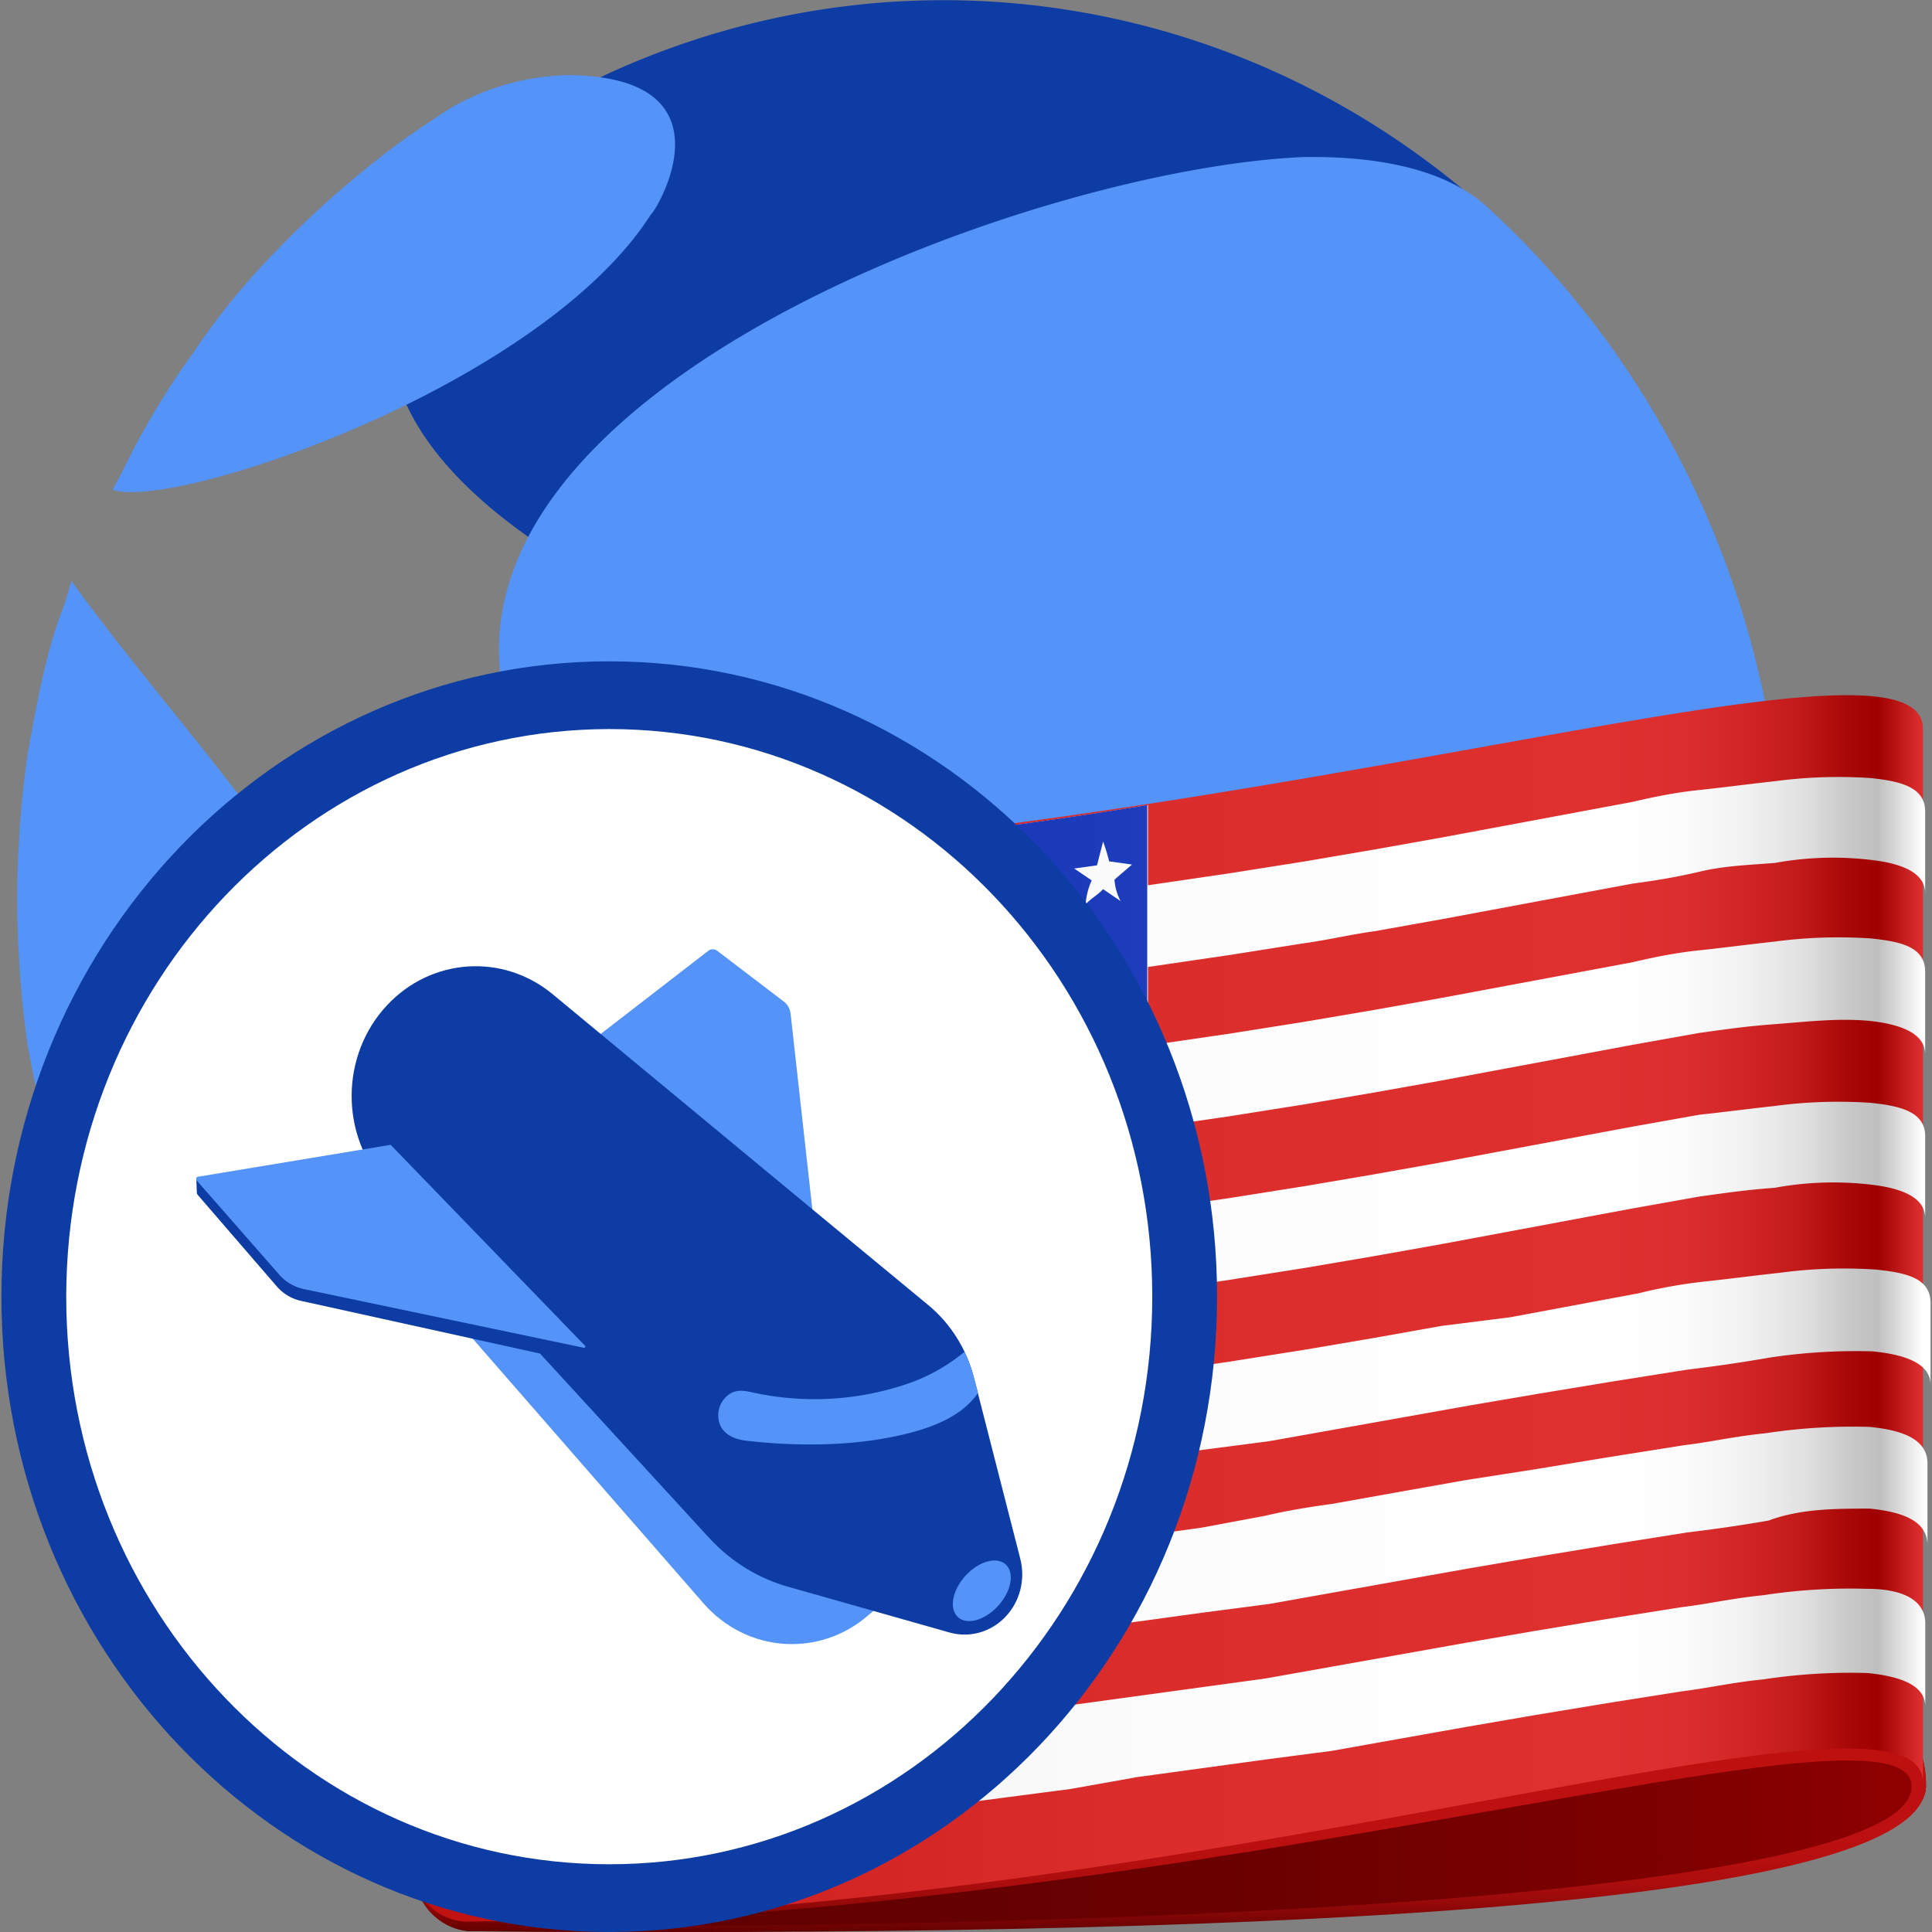 <svg xmlns="http://www.w3.org/2000/svg" xmlns:xlink="http://www.w3.org/1999/xlink" width="250" height="250">
    <rect width="100%" height="100%" fill="#808080" stroke="none"/>
    <linearGradient id="b" x1="54.28" x2="253.31" y1="-495.97" y2="-495.97"
                    gradientTransform="matrix(.983 0 0 -1.028 .183 -278.22)" gradientUnits="userSpaceOnUse">
        <stop offset="0" stop-color="#600000"/>
        <stop offset=".33" stop-color="#630000"/>
        <stop offset=".59" stop-color="#6d0000"/>
        <stop offset=".83" stop-color="#7e0000"/>
        <stop offset="1" stop-color="#8f0000"/>
    </linearGradient>
    <linearGradient id="c" x1="153.76" x2="153.76" y1="-477.87" y2="-513.82"
                    gradientTransform="matrix(.983 0 0 -1.028 .183 -278.22)" gradientUnits="userSpaceOnUse">
        <stop offset=".35" stop-color="#bf1010"/>
        <stop offset=".65" stop-color="#bd1010"/>
        <stop offset=".75" stop-color="#b60f0f"/>
        <stop offset=".83" stop-color="#ab0d0d"/>
        <stop offset=".89" stop-color="#9a0a0a"/>
        <stop offset=".94" stop-color="#840606"/>
        <stop offset=".99" stop-color="#690202"/>
        <stop offset="1" stop-color="#600000"/>
    </linearGradient>
    <linearGradient id="d" x1="53.91" x2="252.91" y1="-435.47" y2="-435.47"
                    gradientTransform="matrix(.983 0 0 -1.028 .183 -278.22)" gradientUnits="userSpaceOnUse">
        <stop offset="0" stop-color="#bf1010"/>
        <stop offset=".02" stop-color="#c11212"/>
        <stop offset=".24" stop-color="#d22323"/>
        <stop offset=".49" stop-color="#dc2d2d"/>
        <stop offset=".79" stop-color="#df3030"/>
        <stop offset=".84" stop-color="#dc2e2e"/>
        <stop offset=".88" stop-color="#d22626"/>
        <stop offset=".92" stop-color="#c11919"/>
        <stop offset=".95" stop-color="#a90808"/>
        <stop offset=".97" stop-color="#9f0000"/>
        <stop offset="1" stop-color="#df3030"/>
    </linearGradient>
    <linearGradient id="a">
        <stop offset="0" stop-color="#dfdfdf"/>
        <stop offset=".02" stop-color="#e1e1e1"/>
        <stop offset=".24" stop-color="#f2f2f2"/>
        <stop offset=".49" stop-color="#fcfcfc"/>
        <stop offset=".79" stop-color="#fff"/>
        <stop offset=".84" stop-color="#fcfcfc"/>
        <stop offset=".88" stop-color="#f2f2f2"/>
        <stop offset=".92" stop-color="#e1e1e1"/>
        <stop offset=".95" stop-color="#c9c9c9"/>
        <stop offset=".97" stop-color="#bfbfbf"/>
        <stop offset="1" stop-color="#fff"/>
    </linearGradient>
    <linearGradient xlink:href="#a" id="e" x1="53.89" x2="252.98" y1="-415.06" y2="-415.06"
                    gradientTransform="matrix(.983 0 0 -1.028 .183 -278.22)" gradientUnits="userSpaceOnUse"/>
    <linearGradient xlink:href="#a" id="f" x1="54.28" x2="253.29" y1="-466.29" y2="-466.29"
                    gradientTransform="matrix(.983 0 0 -1.028 .183 -278.22)" gradientUnits="userSpaceOnUse"/>
    <linearGradient xlink:href="#a" id="g" x1="53.89" x2="252.94" y1="-486.49" y2="-486.49"
                    gradientTransform="matrix(.983 0 0 -1.028 .183 -278.22)" gradientUnits="userSpaceOnUse"/>
    <linearGradient id="h" x1="54.01" x2="253.1" y1="-411.69" y2="-411.69"
                    gradientTransform="matrix(.983 0 0 -1.028 .183 -278.22)" gradientUnits="userSpaceOnUse">
        <stop offset="0" stop-color="#00209f"/>
        <stop offset=".02" stop-color="#0222a1"/>
        <stop offset=".24" stop-color="#1333b2"/>
        <stop offset=".49" stop-color="#1d3dbc"/>
        <stop offset=".79" stop-color="#2040bf"/>
        <stop offset=".84" stop-color="#1e3dbc"/>
        <stop offset=".88" stop-color="#1933b2"/>
        <stop offset=".92" stop-color="#1122a1"/>
        <stop offset=".95" stop-color="#050a89"/>
        <stop offset=".97" stop-color="#00007f"/>
        <stop offset="1" stop-color="#2040bf"/>
    </linearGradient>
    <linearGradient xlink:href="#a" id="i" x1="54.08" x2="253.17" y1="-386.59" y2="-386.59"
                    gradientTransform="matrix(.983 0 0 -1.028 .183 -278.22)" gradientUnits="userSpaceOnUse"/>
    <linearGradient xlink:href="#a" id="j" x1="54.08" x2="253.17" y1="-421.99" y2="-421.99"
                    gradientTransform="matrix(.983 0 0 -1.028 .183 -278.22)" gradientUnits="userSpaceOnUse"/>
    <linearGradient xlink:href="#a" id="k" x1="54.08" x2="253.17" y1="-436.09" y2="-436.09"
                    gradientTransform="matrix(.983 0 0 -1.028 .183 -278.22)" gradientUnits="userSpaceOnUse"/>
    <linearGradient xlink:href="#a" id="l" x1="54.08" x2="253.17" y1="-415.19" y2="-415.19"
                    gradientTransform="matrix(.983 0 0 -1.028 .183 -278.22)" gradientUnits="userSpaceOnUse"/>
    <linearGradient xlink:href="#a" id="m" x1="54.08" x2="253.17" y1="-429.29" y2="-429.29"
                    gradientTransform="matrix(.983 0 0 -1.028 .183 -278.22)" gradientUnits="userSpaceOnUse"/>
    <linearGradient xlink:href="#a" id="n" x1="54.08" x2="253.17" y1="-401.09" y2="-401.09"
                    gradientTransform="matrix(.983 0 0 -1.028 .183 -278.22)" gradientUnits="userSpaceOnUse"/>
    <linearGradient xlink:href="#a" id="o" x1="54.08" x2="253.21" y1="-435.19" y2="-435.19"
                    gradientTransform="matrix(.983 0 0 -1.028 .183 -278.22)" gradientUnits="userSpaceOnUse"/>
    <linearGradient xlink:href="#a" id="p" x1="54.08" x2="253.17" y1="-407.49" y2="-407.49"
                    gradientTransform="matrix(.983 0 0 -1.028 .183 -278.22)" gradientUnits="userSpaceOnUse"/>
    <linearGradient xlink:href="#a" id="q" x1="54.08" x2="253.17" y1="-428.49" y2="-428.49"
                    gradientTransform="matrix(.983 0 0 -1.028 .183 -278.22)" gradientUnits="userSpaceOnUse"/>
    <linearGradient xlink:href="#a" id="r" x1="54.08" x2="253.17" y1="-442.79" y2="-442.79"
                    gradientTransform="matrix(.983 0 0 -1.028 .183 -278.22)" gradientUnits="userSpaceOnUse"/>
    <linearGradient xlink:href="#a" id="s" x1="54.08" x2="253.17" y1="-393.39" y2="-393.39"
                    gradientTransform="matrix(.983 0 0 -1.028 .183 -278.22)" gradientUnits="userSpaceOnUse"/>
    <linearGradient xlink:href="#a" id="t" x1="54.08" x2="253.17" y1="-413.99" y2="-413.99"
                    gradientTransform="matrix(.983 0 0 -1.028 .183 -278.22)" gradientUnits="userSpaceOnUse"/>
    <linearGradient xlink:href="#a" id="u" x1="54.08" x2="253.17" y1="-443.69" y2="-443.69"
                    gradientTransform="matrix(.983 0 0 -1.028 .183 -278.22)" gradientUnits="userSpaceOnUse"/>
    <linearGradient xlink:href="#a" id="v" x1="54.08" x2="253.21" y1="-415.34" y2="-415.34"
                    gradientTransform="matrix(.983 0 0 -1.028 .183 -278.22)" gradientUnits="userSpaceOnUse"/>
    <linearGradient xlink:href="#a" id="w" x1="54.08" x2="253.21" y1="-401.24" y2="-401.24"
                    gradientTransform="matrix(.983 0 0 -1.028 .183 -278.22)" gradientUnits="userSpaceOnUse"/>
    <linearGradient xlink:href="#a" id="x" x1="54.08" x2="253.13" y1="-444.09" y2="-444.09"
                    gradientTransform="matrix(.983 0 0 -1.028 .183 -278.22)" gradientUnits="userSpaceOnUse"/>
    <linearGradient xlink:href="#a" id="y" x1="54.08" x2="253.17" y1="-400.04" y2="-400.04"
                    gradientTransform="matrix(.983 0 0 -1.028 .183 -278.22)" gradientUnits="userSpaceOnUse"/>
    <linearGradient xlink:href="#a" id="z" x1="54.08" x2="253.17" y1="-385.99" y2="-385.99"
                    gradientTransform="matrix(.983 0 0 -1.028 .183 -278.22)" gradientUnits="userSpaceOnUse"/>
    <linearGradient xlink:href="#a" id="A" x1="54.08" x2="253.17" y1="-430.04" y2="-430.04"
                    gradientTransform="matrix(.983 0 0 -1.028 .183 -278.22)" gradientUnits="userSpaceOnUse"/>
    <linearGradient xlink:href="#a" id="B" x1="54.08" x2="253.17" y1="-394.19" y2="-394.19"
                    gradientTransform="matrix(.983 0 0 -1.028 .183 -278.22)" gradientUnits="userSpaceOnUse"/>
    <linearGradient xlink:href="#a" id="C" x1="54.08" x2="253.17" y1="-408.29" y2="-408.29"
                    gradientTransform="matrix(.983 0 0 -1.028 .183 -278.22)" gradientUnits="userSpaceOnUse"/>
    <linearGradient xlink:href="#a" id="D" x1="54.08" x2="253.17" y1="-436.74" y2="-436.74"
                    gradientTransform="matrix(.983 0 0 -1.028 .183 -278.22)" gradientUnits="userSpaceOnUse"/>
    <linearGradient xlink:href="#a" id="E" x1="54.08" x2="253.17" y1="-422.44" y2="-422.44"
                    gradientTransform="matrix(.983 0 0 -1.028 .183 -278.22)" gradientUnits="userSpaceOnUse"/>
    <linearGradient xlink:href="#a" id="F" x1="54.08" x2="253.21" y1="-386.89" y2="-386.89"
                    gradientTransform="matrix(.983 0 0 -1.028 .183 -278.22)" gradientUnits="userSpaceOnUse"/>
    <linearGradient xlink:href="#a" id="G" x1="54.08" x2="253.21" y1="-420.69" y2="-420.69"
                    gradientTransform="matrix(.983 0 0 -1.028 .183 -278.22)" gradientUnits="userSpaceOnUse"/>
    <linearGradient xlink:href="#a" id="H" x1="54.12" x2="253.17" y1="-417.29" y2="-417.29"
                    gradientTransform="matrix(.983 0 0 -1.028 .183 -278.22)" gradientUnits="userSpaceOnUse"/>
    <linearGradient xlink:href="#a" id="I" x1="54.12" x2="253.17" y1="-402.79" y2="-402.79"
                    gradientTransform="matrix(.983 0 0 -1.028 .183 -278.22)" gradientUnits="userSpaceOnUse"/>
    <linearGradient xlink:href="#a" id="J" x1="54.12" x2="253.17" y1="-431.29" y2="-431.29"
                    gradientTransform="matrix(.983 0 0 -1.028 .183 -278.22)" gradientUnits="userSpaceOnUse"/>
    <linearGradient xlink:href="#a" id="K" x1="54.08" x2="253.21" y1="-396.94" y2="-396.94"
                    gradientTransform="matrix(.983 0 0 -1.028 .183 -278.22)" gradientUnits="userSpaceOnUse"/>
    <linearGradient xlink:href="#a" id="L" x1="54.12" x2="253.17" y1="-388.69" y2="-388.69"
                    gradientTransform="matrix(.983 0 0 -1.028 .183 -278.22)" gradientUnits="userSpaceOnUse"/>
    <linearGradient xlink:href="#a" id="M" x1="54.08" x2="253.21" y1="-382.54" y2="-382.54"
                    gradientTransform="matrix(.983 0 0 -1.028 .183 -278.22)" gradientUnits="userSpaceOnUse"/>
    <linearGradient xlink:href="#a" id="N" x1="54.08" x2="253.17" y1="-408.89" y2="-408.89"
                    gradientTransform="matrix(.983 0 0 -1.028 .183 -278.22)" gradientUnits="userSpaceOnUse"/>
    <linearGradient xlink:href="#a" id="O" x1="54.08" x2="253.17" y1="-394.84" y2="-394.84"
                    gradientTransform="matrix(.983 0 0 -1.028 .183 -278.22)" gradientUnits="userSpaceOnUse"/>
    <linearGradient xlink:href="#a" id="P" x1="54.08" x2="253.17" y1="-437.39" y2="-437.39"
                    gradientTransform="matrix(.983 0 0 -1.028 .183 -278.22)" gradientUnits="userSpaceOnUse"/>
    <linearGradient xlink:href="#a" id="Q" x1="54.08" x2="253.17" y1="-380.64" y2="-380.64"
                    gradientTransform="matrix(.983 0 0 -1.028 .183 -278.22)" gradientUnits="userSpaceOnUse"/>
    <linearGradient xlink:href="#a" id="R" x1="54.08" x2="253.17" y1="-423.19" y2="-423.19"
                    gradientTransform="matrix(.983 0 0 -1.028 .183 -278.22)" gradientUnits="userSpaceOnUse"/>
    <linearGradient xlink:href="#a" id="S" x1="54.08" x2="253.21" y1="-411.19" y2="-411.19"
                    gradientTransform="matrix(.983 0 0 -1.028 .183 -278.22)" gradientUnits="userSpaceOnUse"/>
    <linearGradient xlink:href="#a" id="T" x1="54.08" x2="253.21" y1="-392.49" y2="-392.49"
                    gradientTransform="matrix(.983 0 0 -1.028 .183 -278.22)" gradientUnits="userSpaceOnUse"/>
    <linearGradient xlink:href="#a" id="U" x1="54.08" x2="253.17" y1="-426.99" y2="-426.99"
                    gradientTransform="matrix(.983 0 0 -1.028 .183 -278.22)" gradientUnits="userSpaceOnUse"/>
    <linearGradient xlink:href="#a" id="V" x1="54.08" x2="253.21" y1="-425.34" y2="-425.34"
                    gradientTransform="matrix(.983 0 0 -1.028 .183 -278.22)" gradientUnits="userSpaceOnUse"/>
    <linearGradient xlink:href="#a" id="W" x1="54.08" x2="253.17" y1="-398.64" y2="-398.64"
                    gradientTransform="matrix(.983 0 0 -1.028 .183 -278.22)" gradientUnits="userSpaceOnUse"/>
    <linearGradient xlink:href="#a" id="X" x1="54.08" x2="253.17" y1="-441.69" y2="-441.69"
                    gradientTransform="matrix(.983 0 0 -1.028 .183 -278.22)" gradientUnits="userSpaceOnUse"/>
    <linearGradient xlink:href="#a" id="Y" x1="54.08" x2="253.21" y1="-406.59" y2="-406.59"
                    gradientTransform="matrix(.983 0 0 -1.028 .183 -278.22)" gradientUnits="userSpaceOnUse"/>
    <linearGradient xlink:href="#a" id="Z" x1="54.08" x2="253.21" y1="-384.44" y2="-384.44"
                    gradientTransform="matrix(.983 0 0 -1.028 .183 -278.22)" gradientUnits="userSpaceOnUse"/>
    <linearGradient xlink:href="#a" id="aa" x1="54.08" x2="253.17" y1="-413.09" y2="-413.09"
                    gradientTransform="matrix(.983 0 0 -1.028 .183 -278.22)" gradientUnits="userSpaceOnUse"/>
    <linearGradient xlink:href="#a" id="ab" x1="54.08" x2="253.21" y1="-439.69" y2="-439.69"
                    gradientTransform="matrix(.983 0 0 -1.028 .183 -278.22)" gradientUnits="userSpaceOnUse"/>
    <linearGradient xlink:href="#a" id="ac" x1="54.08" x2="253.17" y1="-433.59" y2="-433.59"
                    gradientTransform="matrix(.983 0 0 -1.028 .183 -278.22)" gradientUnits="userSpaceOnUse"/>
    <linearGradient xlink:href="#a" id="ad" x1="54.08" x2="253.17" y1="-390.59" y2="-390.59"
                    gradientTransform="matrix(.983 0 0 -1.028 .183 -278.22)" gradientUnits="userSpaceOnUse"/>
    <linearGradient xlink:href="#a" id="ae" x1="54.08" x2="253.17" y1="-419.19" y2="-419.19"
                    gradientTransform="matrix(.983 0 0 -1.028 .183 -278.22)" gradientUnits="userSpaceOnUse"/>
    <linearGradient xlink:href="#a" id="af" x1="54.08" x2="253.17" y1="-405.09" y2="-405.09"
                    gradientTransform="matrix(.983 0 0 -1.028 .183 -278.22)" gradientUnits="userSpaceOnUse"/>
    <path fill="#0e3ca5"
          d="M101.164 182.176c6.39 24.25 28.902 42.75 40.113 41.926.391 0 43.063-8.22 66.364-49.02 17.992-31.754 11.992-62.273-12.782-62.687-9.34.414-105.691 23.843-93.695 69.78m91.04-155.179C160.55-1.172 116.257-7.883 78.253 9.73c-2.258 1.133-4.52 2.364-6.781 3.497A31.477 31.477 0 0 0 66.949 16h.395a52.641 52.641 0 0 0-11.211 11.406C25.066 70.16 128.887 101.09 184.73 101.504c25.465 19.101 32.641-54.168 7.473-74.508zm0 0"/>
    <path fill="#5493f7"
          d="M84.254 27.707c-14.258 22.402-61.84 38.434-69.707 35.66l1.082-1.953a102.562 102.562 0 0 1 9.34-15.723 92.128 92.128 0 0 1 11.207-13.668A126.626 126.626 0 0 1 49.254 20.31c2.95-2.368 5.996-4.317 8.945-6.27 4.813-2.805 10.223-4.289 15.73-4.316 21.63.41 10.716 17.984 10.325 17.984M72.652 186.48c1.082 7.09 0 34.836-1.476 37.2-1.082 0-3.735.414-10.91-3.903-3.739-2.363-7.082-4.726-10.914-7.398-9.418-7.328-17.766-16.055-24.778-25.899-3.34-5.14-6.781-10.175-9.34-15.62a153.448 153.448 0 0 1-7.078-16.856 156.405 156.405 0 0 1-4.523-18.395 132.551 132.551 0 0 1 0-38.433c1.18-6.371 2.262-12.64 4.523-18.496a48.471 48.471 0 0 0 1.082-3.496c8.258 11.406 17.598 21.89 25.856 33.296a317.737 317.737 0 0 1 20.254 32.887c14.355 23.531 16.222 38.434 17.304 45.113m158.192-70.19a126.616 126.616 0 0 1-7.867 43.882c-13.47 14.902-103.82-21.89-104.903-22.3-12.386-5.552-49.945-22.712-53.289-50.15C59.871 48.567 135.672 21.54 169 20.31c4.129 0 16.125 0 23.203 6.265 24.82 22.555 38.942 55.34 38.64 89.715M169.79 222.04c-9.734 4.727-20.648 1.129-17.992-8.633 5.601-19.219 52.894-39.156 63.316-39.976 1.078 0 1.867.82 1.078 1.953-10.996 19.773-27.07 35.933-46.402 46.656"/>
    <path fill="url(#b)"
          d="M53.578 240.844c-.25 2.187.363 4.39 1.7 6.094 1.335 1.707 3.277 2.773 5.378 2.949 95.957.824 188.57-3.907 188.57-18.805 0-45.824-195.648 9.762-195.648 9.762zm0 0"/>
    <path fill="url(#c)"
          d="M53.578 240.844c-.25 2.187.363 4.39 1.7 6.094 1.335 1.707 3.277 2.773 5.378 2.949 95.957.824 188.176-2.364 188.57-18.805 0-45.824-195.648 9.762-195.648 9.762zm7.078 8.324h-.785c-3.043-.477-5.539-2.766-6.39-5.86.808 3.454 3.777 5.876 7.175 5.86 95.563-.824 186.703-31.344 186.703-17.984s-90.746 18.703-186.703 17.984zm0 0"/>
    <path fill="url(#d)"
          d="M60.656 111.973c-4.125 0-7.472 3.5-7.472 7.812v121.059c-.043 4.176 3.09 7.633 7.082 7.808 95.953-.82 188.566-34.117 188.566-17.984V94.402c.395-16.136-92.219 16.75-188.176 17.57zm0 0"/>
    <path fill="url(#e)"
          d="M74.902 195.832c3.344 0 6.785-.41 10.13-.41l9.73-.824c2.949-.41 6.39-.41 9.34-.82l9.046-.825 8.653-.82c2.949-.41 5.601-.824 8.652-1.133l8.649-1.129 8.261-1.129 8.258-1.133 8.652-1.129 8.653-1.542 8.648-1.54 8.653-1.543 9.046-1.542 9.34-1.54 9.735-1.543c3.34-.41 6.39-.82 10.52-1.539a74.376 74.376 0 0 1 13.468-.824c4.129.41 7.473 1.543 7.473 4.317v-10.586c0-3.184-3.051-3.903-7.082-4.317a62.26 62.26 0 0 0-12.387.414c-3.735.41-6.781.82-9.735 1.13-2.91.32-5.8.835-8.648 1.542l-8.262 1.54-8.257 1.542-8.946 1.13-8.652 1.542-9.047 1.54-9.73 1.542-10.52 1.543V167.16l10.52-1.543 9.73-1.539 9.047-1.543 8.652-1.543 8.258-1.539 8.258-1.543 8.258-1.539 8.652-1.543c3.05-.41 5.605-.824 9.734-1.129 4.09-.754 8.262-.89 12.387-.414 3.738.414 7.078 1.543 7.078 4.317V147.02c0-3.086-3.047-3.907-7.078-4.317a62.25 62.25 0 0 0-12.387.41c-3.734.41-6.785.82-9.734 1.13l-8.652 1.542-8.258 1.54-16.516 3.085-8.652 1.54-9.047 1.542-9.73 1.543-10.52 1.54v-10.587l10.52-1.539 9.73-1.543 9.047-1.539 8.652-1.543 8.258-1.543 8.258-1.539 8.258-1.543 8.652-1.543c3.05-.41 5.605-.82 9.734-1.129s8.258-.82 12.387-.41c3.738.41 7.078 1.54 7.078 4.317v-10.688c0-3.187-3.047-3.906-7.078-4.316a62.544 62.544 0 0 0-12.387.41c-3.734.41-6.785.82-9.734 1.129s-5.602.824-8.652 1.543l-8.258 1.543-8.258 1.539-8.258 1.543-8.652 1.543-9.047 1.539-9.73 1.543-10.52 1.539v-10.172l10.52-1.543 9.73-1.54c3.05-.413 6-1.132 9.047-1.542l8.652-1.543 8.258-1.54 8.258-1.542 8.258-1.54c3.05-.413 5.605-.823 8.652-1.542 3.05-.719 5.605-.824 9.734-1.129 4.09-.75 8.262-.887 12.387-.402 3.738.41 7.078 1.543 7.078 4.316v-10.586c0-3.082-3.047-3.906-7.078-4.316a62.544 62.544 0 0 0-12.387.41c-3.734.414-6.785.824-9.734 1.133s-5.602.82-8.652 1.539l-16.516 3.086-8.258 1.539-8.652 1.543-9.047 1.543-9.73 1.539-10.52 1.543v-10.38a593.256 593.256 0 0 1-87.7 7.81c-4.124 0-7.472 3.495-7.472 7.808v76.355h10.914c3.145.106 7.274-.304 10.617-.304zm0 0"/>
    <path fill="url(#f)"
          d="m74.902 216.59 10.13-.41 9.73-.825 9.34-.82 9.046-.82 8.653-.824 8.652-1.13 8.649-.823 8.261-1.13 8.258-1.132 8.652-1.13 8.653-1.542 8.648-1.54 8.653-1.542 9.046-1.54 9.34-1.542 9.735-1.543c3.34-.41 6.39-.82 10.52-1.54 4.128-1.542 8.652-1.542 13.073-1.542 4.13.41 7.473 1.543 7.473 4.726v-10.574c0-3.183-3.344-4.316-7.473-4.726a74.374 74.374 0 0 0-13.468.82c-4.13.414-7.078 1.133-10.52 1.543l-9.734 1.543-9.34 1.539-9.242 1.441-8.653 1.54-8.648 1.542c-2.953.41-5.606.82-8.652 1.54l-8.258 1.542-8.262 1.133-8.258 1.13-8.652 1.128c-3.047.414-5.602.824-8.652 1.133l-8.649.82-9.047.824c-3.094.493-6.21.77-9.34.82l-9.734.825c-3.34 0-6.781.41-10.125.41s-6.785.41-10.52.41c-3.738 0-7.078.41-10.914.41v10.586h10.914l10.715-.718zm0 0"/>
    <path fill="url(#g)"
          d="M241.656 205.594a74.025 74.025 0 0 0-13.469.824c-4.128.41-7.078 1.129-10.519 1.539l-9.734 1.543-9.34 1.543-8.946 1.539-8.652 1.543-8.652 1.54-8.653 1.542-8.257 1.129-8.258 1.133-8.258 1.129-8.652 1.543-8.653 1.129-8.652.824-9.043.82-9.734 1.133-9.735.82-10.125.41-10.52.41H52.892v10.176h10.914a90.98 90.98 0 0 0 10.52-.41 82.683 82.683 0 0 1 10.124-.41 78.156 78.156 0 0 0 9.735-.824l9.34-.82 9.042-.825 8.653-.82 8.652-1.133 8.652-1.129 8.653-1.543 8.258-1.129 8.257-1.132 8.653-1.13 8.652-1.542 8.652-1.54 8.946-1.542 9.34-1.54 9.734-1.542c3.344-.41 6.39-1.13 10.52-1.543a74.729 74.729 0 0 1 13.468-.82c4.13.41 7.473 1.542 7.473 4.316v-10.586c.098-3.39-3.344-4.625-7.473-4.625zm0 0"/>
    <path fill="url(#h)"
          d="m74.125 185.258 9.34-.41 9.047-.414 8.652-.82 8.652-.825 8.653-.82c2.949-.41 5.996-.824 9.34-1.13l9.73-1.132c3.344-.41 7.078-1.129 10.914-1.539v-73.992a593.21 593.21 0 0 1-87.7 7.808c-4.124 0-7.468 3.496-7.468 7.809v65.773h10.91zm0 0"/>
    <path fill="url(#i)"
          d="M75.996 115.16c-.394 1.13-.394 1.953-.789 3.188h-2.95l2.263 1.539c-.395 1.133-.395 1.953-.786 3.082l2.262-1.95 2.258 1.54c-.39-1.13-.39-1.54-.785-2.774l2.261-1.953h-2.949zm0 0"/>
    <path fill="url(#j)"
          d="M84.254 151.54c-.395 1.128-.395 1.952-.79 3.081h-2.948l2.261 1.543c-.39 1.129-.39 1.953-.785 3.188l2.262-1.954 2.262 1.54c-.395-1.13-.395-1.54-.79-2.774l2.262-1.953H85.04c0-1.129-.394-1.438-.785-2.672zm0 0"/>
    <path fill="url(#k)"
          d="M85.04 168.816c-.395-1.132-.395-1.543-.786-2.777-.395 1.133-.395 1.953-.79 3.188h-2.948l2.261 1.539c-.39 1.132-.39 1.953-.785 3.086l2.262-1.954 2.262 1.54c-.395-1.13-.395-1.54-.79-2.774l2.262-1.953H85.04zm0 0"/>
    <path fill="url(#l)"
          d="M75.996 144.55c-.394 1.134-.394 1.954-.789 3.188h-2.95l2.263 1.54c-.395 1.132-.395 1.952-.786 3.085l2.262-1.953 2.258 1.54c-.39-1.13-.39-1.54-.785-2.774.785-.82 1.476-1.13 2.261-1.953h-2.949c-.394-1.13-.394-1.54-.785-2.672zm0 0"/>
    <path fill="url(#m)"
          d="M75.996 159.043c-.394 1.129-.394 1.95-.789 3.082h-2.95l2.263 1.54c-.395 1.132-.395 1.952-.786 3.187l2.262-1.954 2.258 1.543c-.39-1.132-.39-1.543-.785-2.777l2.261-1.95h-2.949zm0 0"/>
    <path fill="url(#n)"
          d="M75.996 130.063c-.394 1.128-.394 1.953-.789 3.082h-2.95l2.263 1.542c-.395 1.13-.395 1.95-.786 3.184l2.262-1.953 2.258 1.543c-.39-1.133-.39-1.543-.785-2.774.785-.824 1.476-1.132 2.261-1.953h-2.949zm0 0"/>
    <path fill="url(#o)"
          d="M101.164 164.898a8.951 8.951 0 0 0-.789 3.082l-2.95.415 2.263 1.539c-.391 1.132-.391 1.953-.786 3.187l2.262-1.953 2.262 1.543c-.395-1.133-.395-1.543-.79-2.777l2.262-1.954-2.949-.41zm0 0"/>
    <path fill="url(#p)"
          d="M84.254 136.637c-.395 1.133-.395 1.953-.79 3.187h-2.948l2.261 1.543c-.39 1.13-.39 1.95-.785 3.082l2.262-1.953 2.262 1.543c-.395-1.133-.395-1.543-.79-2.777l2.262-1.953H85.04c-.148-.922-.41-1.82-.785-2.672zm0 0"/>
    <path fill="url(#q)"
          d="M92.512 158.219c-.395 1.133-.395 1.953-.785 3.187h-2.95l2.258 1.54c-.39 1.132-.39 1.952-.785 3.085l2.262-1.953 2.261 1.54c-.394-1.13-.394-1.54-.789-2.774l2.262-1.953-3.047.41a5.897 5.897 0 0 0-.687-3.082zm0 0"/>
    <path fill="url(#r)"
          d="M93.691 175.484c-.394-1.129-.394-1.543-.785-2.773-.394 1.129-.394 1.95-.789 3.082l-2.949.41 2.262 1.543c-.395 1.129-.395 1.953-.785 3.184l2.261-1.953 2.262 1.543c-.395-1.13-.395-1.543-.79-2.774l2.263-1.953zm0 0"/>
    <path fill="url(#s)"
          d="M84.254 122.148c-.395 1.13-.395 1.954-.79 3.082h-2.948l2.261 1.543c-.39 1.13-.39 1.954-.785 3.184l2.262-1.95 2.262 1.54c-.395-1.129-.395-1.54-.79-2.774l2.262-1.953H85.04c0-1.027-.394-1.437-.785-2.672zm0 0"/>
    <path fill="url(#t)"
          d="M92.512 143.316c-.395 1.133-.395 1.954-.785 3.086h-2.95l2.258 1.54c-.39 1.132-.39 1.953-.785 3.187l2.262-1.953 2.261 1.543c-.394-1.133-.394-1.543-.789-2.778l2.262-1.953-3.047.414a7.354 7.354 0 0 0-.687-3.086zm0 0"/>
    <path fill="url(#u)"
          d="m76.781 176.613-.785-2.773c-.394 1.129-.394 1.953-.789 3.187h-2.95l2.263 1.54c-.395 1.132-.395 1.953-.786 3.081l2.262-2.363 2.258 1.543-.688-2.672 2.262-1.953zm0 0"/>
    <path fill="url(#v)"
          d="M59.172 144.86c-.395 1.128-.395 1.542-.785 2.773h-2.95l2.262 1.953c-.394 1.133-.394 1.543-.789 2.777l2.262-1.953 2.262 1.953c-.395-1.133-.395-1.543-.786-2.777l2.262-1.953h-2.95a16.275 16.275 0 0 0-.788-2.774zm0 0"/>
    <path fill="url(#w)"
          d="m59.172 130.371-.785 2.774h-2.95l2.262 1.953c-.394 1.129-.394 1.539-.789 2.773l2.262-1.941 2.262 1.953c-.395-1.133-.395-1.543-.786-2.778l2.262-1.949h-2.95a10.828 10.828 0 0 0-.788-2.785zm0 0"/>
    <path fill="url(#x)"
          d="m60.266 177.035-.79-2.773c-.39 1.129-.39 1.953-.785 2.773h-2.949l2.262 1.953-.79 3.082 2.263-1.953 2.261 1.953c-.394-1.129-.394-1.539-.785-2.773l2.262-1.953zm0 0"/>
    <path fill="url(#y)"
          d="m90.25 136.637 2.262-1.95 2.261 1.54c-.394-1.13-.394-1.54-.789-2.774l2.262-1.953-3.047.41c-.394-1.129-.394-1.539-.785-2.773-.394 1.129-.394 1.953-.789 3.183h-2.957l2.262 1.543a6.788 6.788 0 0 1-.688 2.774zm0 0"/>
    <path fill="url(#z)"
          d="m90.25 122.148 2.262-1.953 2.261 1.543c-.394-1.133-.394-1.543-.789-2.777l2.262-1.95-2.95.512-.784-2.773c-.395 1.129-.395 1.953-.785 3.082h-2.95l2.258 1.543a9.356 9.356 0 0 1-.785 2.773zm0 0"/>
    <path fill="url(#A)"
          d="M59.172 159.762c-.395 1.129-.395 1.953-.785 3.183h-2.95l2.262 1.953c-.375.887-.636 1.82-.789 2.774l2.262-1.942 2.262 1.543-.786-2.773 2.262-1.953h-2.95a7.619 7.619 0 0 0-.788-2.777zm0 0"/>
    <path fill="url(#B)"
          d="M67.734 122.969c-.39 1.133-.39 1.953-.785 3.187H64l2.262 1.543-.79 3.082 2.262-1.953 2.262 1.543c-.39-1.133-.39-1.953-.785-2.777l2.262-1.953h-2.95zm0 0"/>
    <path fill="url(#C)"
          d="M67.734 137.46c-.39 1.13-.39 1.954-.785 3.083H64l2.262 1.543-.79 3.184 2.262-1.954 2.262 1.543c-.39-1.129-.39-1.543-.785-2.773l2.262-1.953h-2.95zm0 0"/>
    <path fill="url(#D)"
          d="M68.523 169.625c-.394-1.129-.394-1.54-.789-2.773-.39 1.128-.39 1.953-.785 2.773H64l2.262 1.953c-.395 1.133-.395 1.543-.79 2.777l2.262-1.953 2.254 1.551c-.394-1.129-.394-1.543-.789-2.773l2.262-1.953zm0 0"/>
    <path fill="url(#E)"
          d="M67.734 151.95c-.39 1.132-.39 1.952-.785 3.187H64l2.262 1.953-1.082 2.773 2.261-1.953 2.262 1.543-.789-2.773 2.262-1.953h-2.653c-.394-.825-.394-1.645-.789-2.778zm0 0"/>
    <path fill="url(#F)"
          d="M59.172 115.469c-.395 1.129-.395 1.953-.785 2.773h-2.95l2.262 1.953-.789 3.082 2.262-1.953 2.262 1.953c-.395-1.129-.395-1.539-.786-2.773l2.262-1.953h-2.95zm0 0"/>
    <path fill="url(#G)"
          d="M101.164 149.996a8.961 8.961 0 0 0-.789 3.188l-2.95.41 2.263 1.543c-.391 1.129-.391 1.953-.786 3.082l2.262-1.953 2.262 1.543c-.395-1.13-.395-1.543-.79-2.774l2.262-1.953-2.949.41zm0 0"/>
    <path fill="url(#H)"
          d="M134.492 146.504c-.394 1.129-.394 1.953-.785 3.187l-3.05.41 2.261 1.54a9.033 9.033 0 0 0-.785 3.086l2.262-1.954 2.261 1.54a6.918 6.918 0 0 1-.789-2.774l2.262-1.953-2.95.41a16.074 16.074 0 0 0-.687-3.492zm0 0"/>
    <path fill="url(#I)"
          d="M134.492 131.602c-.394 1.132-.394 1.953-.785 3.085l-3.05.41 2.261 1.54a8.956 8.956 0 0 0-.785 3.187l2.262-1.953 2.261 1.543a6.935 6.935 0 0 1-.789-2.777l2.262-1.95-2.95.41a23.542 23.542 0 0 0-.687-3.495zm0 0"/>
    <path fill="url(#J)"
          d="M135.277 163.676c-.39-1.13-.39-1.543-.785-2.774-.394 1.13-.394 1.953-.785 3.082l-3.05.41 2.261 1.543a8.956 8.956 0 0 0-.785 3.184l2.262-1.95 2.261 1.54a6.918 6.918 0 0 1-.789-2.774l2.262-1.953zm0 0"/>
    <path fill="url(#K)"
          d="m125.84 125.746-.785 2.774-2.95.41 2.262 1.543c-.394 1.129-.394 1.953-.789 3.183l2.262-1.949 2.262 1.54a6.85 6.85 0 0 1-.786-2.774l2.262-1.953-3.05.41a5.195 5.195 0 0 0-.688-3.184zm0 0"/>
    <path fill="url(#L)"
          d="M134.492 117.113c-.394 1.13-.394 1.953-.785 3.184l-3.344.414 2.262 1.539a8.95 8.95 0 0 0-.79 3.086l2.263-1.953 2.261 1.539a6.85 6.85 0 0 1-.785-2.774l2.262-1.953c-1.082 0-1.867.41-3.047.41a7.254 7.254 0 0 0-.297-3.492zm0 0"/>
    <path fill="url(#M)"
          d="m125.84 110.844-.785 3.082-2.95.414 2.262 1.539c-.394 1.133-.394 1.953-.789 3.082l2.262-1.95 2.262 1.54a6.85 6.85 0 0 1-.786-2.774l2.262-1.953-3.05.41a7.437 7.437 0 0 0-.688-3.39zm0 0"/>
    <path fill="url(#N)"
          d="M142.742 137.871c-.394 1.129-.394 1.953-.789 3.082l-2.95.414 2.263 1.54a8.874 8.874 0 0 0-.786 3.187l2.262-1.942 2.262 1.54-.79-2.774 2.263-2.363h-2.95c-.382-1.14-.382-1.543-.785-2.684zm0 0"/>
    <path fill="url(#O)"
          d="M142.742 123.383c-.394 1.129-.394 1.953-.789 3.183l-2.95.41 2.263 1.544a8.874 8.874 0 0 0-.786 3.187l2.262-1.945 2.262 1.543a6.936 6.936 0 0 1-.79-2.774l2.263-1.953-2.95-.41c-.394-1.234-.394-1.645-.785-2.777zm0 0"/>
    <path fill="url(#P)"
          d="M143.54 169.934c-.395-1.13-.395-1.54-.79-2.774-.39 1.13-.39 1.953-.785 3.082l-2.95.41 2.262 1.543-.789 3.188 2.262-1.953 2.262 1.539c-.395-1.13-.395-1.54-.785-2.774l2.261-1.953zm0 0"/>
    <path fill="url(#Q)"
          d="m142.742 108.89-.789 3.083-2.95.414 2.263 1.539a8.945 8.945 0 0 0-.786 3.086c.786-.825 1.473-1.133 2.262-1.953l2.262 1.539a6.918 6.918 0 0 1-.79-2.774l2.263-1.953-2.95-.41a26.716 26.716 0 0 0-.785-2.57zm0 0"/>
    <path fill="url(#R)"
          d="M142.742 152.773c-.394 1.13-.394 1.954-.789 3.184h-2.95l2.263 1.543-.786 3.082 2.262-1.953 2.262 1.543c-.395-1.129-.395-1.543-.79-2.774l2.263-1.953h-2.95c-.394-1.132-.394-1.543-.785-2.672zm0 0"/>
    <path fill="url(#S)"
          d="m125.84 140.234-.785 3.188-2.95.41 2.262 1.543c-.394 1.129-.394 1.95-.789 3.082l2.262-1.953 2.262 1.543a6.868 6.868 0 0 1-.786-2.777l2.262-1.954-3.05.414a6.547 6.547 0 0 0-.688-3.496zm0 0"/>
    <path fill="url(#T)"
          d="M101.164 121.02a8.92 8.92 0 0 0-.789 3.183l-2.95.41 2.263 1.543c-.391 1.13-.391 1.953-.786 3.082l2.262-1.953 2.262 1.543c-.395-1.129-.395-1.543-.79-2.773l2.262-1.953-2.949.41zm0 0"/>
    <path fill="url(#U)"
          d="m109.422 156.68-.785 3.183h-2.95l2.258 1.543a8.99 8.99 0 0 0-.785 3.082l2.262-1.953 2.262 1.543c-.395-1.133-.395-1.543-.786-2.777l2.258-1.95-2.949.41a31.789 31.789 0 0 0-.785-3.081zm0 0"/>
    <path fill="url(#V)"
          d="m125.84 154.727-.785 3.183-2.95.41 2.653 1.543c-.39 1.13-.39 1.953-.785 3.188l2.261-1.953 2.262 1.539a6.918 6.918 0 0 1-.789-2.774l2.262-1.953-3.047.41a19.147 19.147 0 0 0-1.082-3.593zm0 0"/>
    <path fill="url(#W)"
          d="m109.422 127.285-.785 3.188-2.95.41 2.258 1.543a8.936 8.936 0 0 0-.785 3.183l2.262-1.953 2.262 1.543c-.395-1.129-.395-1.543-.786-2.773l2.258-1.953-2.949.41c-.39-1.645-.39-2.465-.785-3.598zm0 0"/>
    <path fill="url(#X)"
          d="m109.422 171.578-.785 3.188-2.95.41 2.258 1.543a8.99 8.99 0 0 0-.785 3.082l2.262-1.953 2.262 1.543c-.395-1.133-.395-1.543-.786-2.778l2.258-1.953-2.949.414c-.39-1.953-.39-2.777-.785-3.496zm0 0"/>
    <path fill="url(#Y)"
          d="M101.164 135.508a8.929 8.929 0 0 0-.789 3.082l-2.95.41 2.263 1.543c-.391 1.133-.391 1.953-.786 3.187l2.262-1.953 2.262 1.54c-.395-1.13-.395-1.54-.79-2.774l2.262-1.953-2.949.41zm0 0"/>
    <path fill="url(#Z)"
          d="M109.422 112.797c-.395 1.129-.395 1.953-.785 3.082l-2.95.41 2.258 1.543a9.012 9.012 0 0 0-.785 3.082l2.262-1.953 2.262 1.543c-.395-1.129-.395-1.543-.786-2.774l2.258-1.953-2.949.41a23.973 23.973 0 0 0-.785-3.39zm0 0"/>
    <path fill="url(#aa)"
          d="M109.422 142.188c-.395 1.128-.395 1.953-.785 3.187l-2.95.41 2.258 1.54c-.39 1.132-.39 1.952-.785 3.085l2.262-1.953 2.262 1.54c-.395-1.13-.395-1.54-.786-2.774l2.258-1.953-2.949.414a23.094 23.094 0 0 0-.785-3.496zm0 0"/>
    <path fill="url(#ab)"
          d="M127.012 172.297c-.395-1.129-.395-1.54-.79-2.774l-.784 3.188-2.95.41 2.262 1.54c-.395 1.132-.395 1.952-.79 3.085.79-.824 1.478-1.133 2.263-1.953l2.261 1.539a6.85 6.85 0 0 1-.785-2.773l2.262-1.954zm0 0"/>
    <path fill="url(#ac)"
          d="M118.367 166.031c-.39-1.133-.39-1.543-.785-2.777-.394 1.133-.394 1.953-.785 3.082l-3.05.414 2.26 1.54a8.956 8.956 0 0 0-.784 3.187l2.261-1.954 2.262 1.543a6.935 6.935 0 0 1-.789-2.777l2.262-1.953zm0 0"/>
    <path fill="url(#ad)"
          d="M117.68 119.066c-.39 1.54-.39 1.954-.785 3.184l-3.047.41 2.257 1.543a9.012 9.012 0 0 0-.785 3.082l2.262-1.95 2.262 1.54a6.85 6.85 0 0 1-.785-2.773l2.257-1.954-3.046.41a9.154 9.154 0 0 0-.59-3.492zm0 0"/>
    <path fill="url(#ae)"
          d="M117.68 148.457c-.39 1.129-.39 1.953-.785 3.184l-3.047.414 2.257 1.539a9.033 9.033 0 0 0-.785 3.086l2.262-1.953 2.262 1.539a6.85 6.85 0 0 1-.785-2.774l2.257-1.953-3.046.41a7.898 7.898 0 0 0-.59-3.492zm0 0"/>
    <path fill="url(#af)"
          d="M117.68 133.965c-.39 1.133-.39 1.953-.785 3.086l-3.047.41 2.257 1.539a8.956 8.956 0 0 0-.785 3.188l2.262-1.954 2.262 1.543a6.868 6.868 0 0 1-.785-2.777l2.257-1.95-3.046.41a7.915 7.915 0 0 0-.59-3.495zm0 0"/>
    <path fill="#fff"
          d="M153.29 167.785c0 42.985-33.333 77.828-74.454 77.828-41.121 0-74.453-34.843-74.453-77.828 0-42.98 33.332-77.824 74.453-77.824s74.453 34.844 74.453 77.824zm0 0"/>
    <path fill="#0e3ca5"
          d="M78.836 94.34c38.809 0 70.266 32.883 70.266 73.445 0 40.567-31.457 73.45-70.266 73.45-38.809 0-70.266-32.883-70.266-73.45.043-40.543 31.477-73.398 70.266-73.445m0-8.766c-43.438 0-78.652 36.809-78.652 82.211C.184 213.191 35.398 250 78.836 250s78.652-36.809 78.652-82.215c0-45.402-35.215-82.21-78.652-82.21zm0 0"/>
    <path fill="#5493f7"
          d="m121.504 201.074-9.14 7.934c-6.364 5.531-15.762 4.851-21.337-1.543l-40.703-46.676 22.367-19.723zm0 0"/>
    <path fill="#0e3ca5"
          d="m75.219 176.328-36.18-7.976a5.812 5.812 0 0 1-3.234-1.903l-10.207-11.816a.522.522 0 0 1-.13-.32l-.066-1.829 50.141 21.961zm0 0"/>
    <path fill="#5493f7"
          d="m77.215 134.191 14.45-11.168a.95.95 0 0 1 1.132 0l8.613 6.567c.5.37.824.953.895 1.59l3.078 27.668zm0 0"/>
    <path fill="#0e3ca5"
          d="m126.027 178.277 5.996 23.422c.692 2.696-.046 5.57-1.937 7.54-1.887 1.968-4.637 2.734-7.215 2.007l-20.644-5.848c-3.989-1.078-7.61-3.289-10.461-6.39l-41.836-45.61c-5.965-6.55-5.895-16.863.16-23.328 5.734-6.125 14.965-6.746 21.402-1.437l34.871 28.879 13.766 11.375c2.879 2.386 4.95 5.68 5.898 9.39zm0 0"/>
    <g fill="#5493f7">
        <path d="M126.027 178.277a18.556 18.556 0 0 0-1.218-3.359 23.477 23.477 0 0 1-6.766 3.926 37.322 37.322 0 0 1-20.527 1.367c-1.192-.258-2.23-.492-3.274.289a3.301 3.301 0 0 0-1.297 2.64c0 1.973 1.473 2.9 3.098 3.208l.52.082c6.882.78 14.472.738 21.234-1.028 3.012-.804 6.305-2.058 8.367-4.636.098-.114.238-.297.402-.524zm-75.43-30.09 25.083 25.93c.039.035.058.086.058.14 0 .052-.02.102-.058.138a.21.21 0 0 1-.168 0l-36.18-7.586a5.834 5.834 0 0 1-3.223-1.899l-10.64-12.137a.327.327 0 0 1 0-.433.277.277 0 0 1 .148-.07l24.805-4.11a.148.148 0 0 1 .176.028zM130.223 202.527c1.097 1.149.566 3.567-1.188 5.399-1.754 1.836-4.066 2.39-5.164 1.242-1.098-1.145-.566-3.563 1.188-5.398 1.754-1.833 4.066-2.391 5.164-1.243zm0 0"/>
    </g>
</svg>